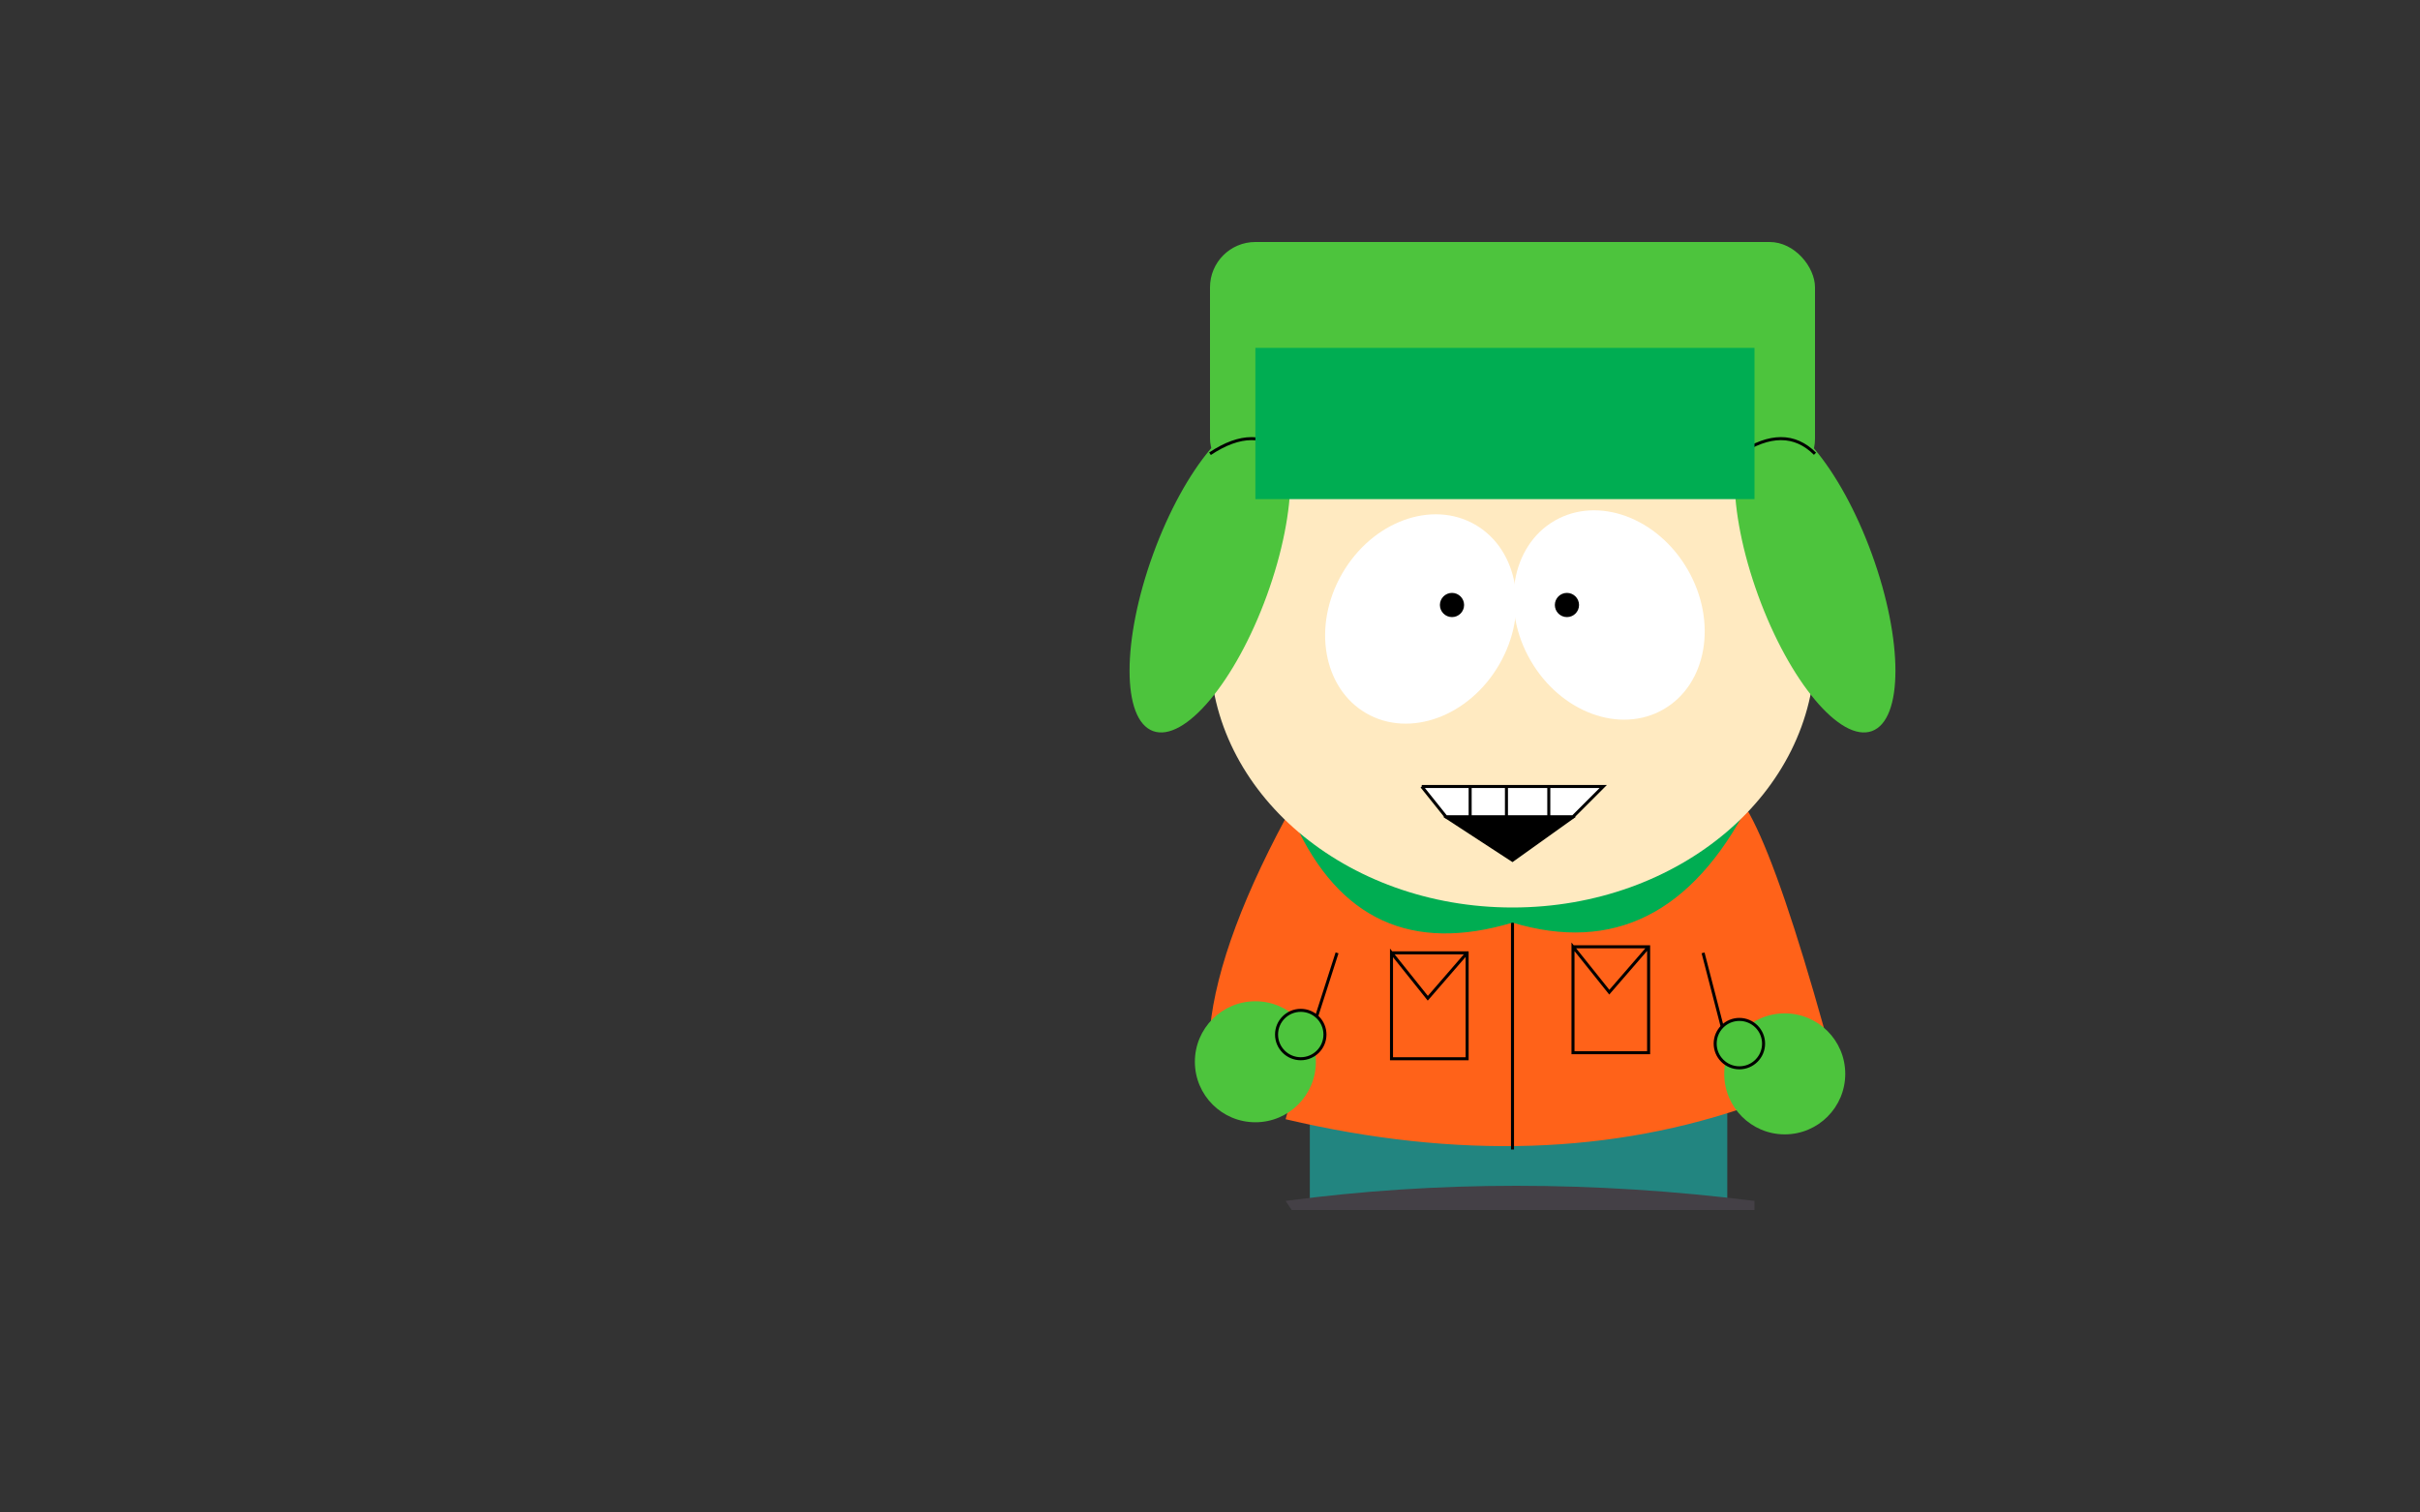 <svg xmlns="http://www.w3.org/2000/svg" version="1.1" width="800" height="500">
    <rect width="100%" height="100%" fill="#333333" stroke="none"/>
    <!--Мальчик в ушанке-->
    <rect x="433" y="368" width="138" height="30" fill="#228580"/> <!--Ноги-->
    <path fill="#444046" d="M425 397 Q 500 387, 580 397 V 400 H 427"/> <!--Ступни-->
    <path fill="#ff6219" d="M428 265 Q 403 310, 400 340 H 433 L 425 370 Q 510 390, 580 365 V 340 H 603 Q 575 240, 565 265"/>
    <g fill="transparent" stroke="black">
        <line x1="500" y1="292" x2="500" y2="380"/>
        <line x1="433" y1="343" x2="442" y2="315"/>
        <line x1="570" y1="342" x2="563" y2="315"/>
        <path d="M460 315 H 485 V 350 H 460 V 315 L 472 330 L 485 315"/>
        <path d="M520 313 H 545 V 348 H 520 V 313 L 532 328 L 545 313"/>
    </g>
    <g fill="#00ad52">
        <path d="M426 266 H 578 Q 550 320 500 305 Q 450 320 428 272"/>
    </g>
    <ellipse fill="#ffeac1" cx="500" cy="215" rx="100" ry="85"/> <!--Голова-->
    <g fill="white"> <!--Глаза-->
        <ellipse cx="435" cy="56" rx="30" ry="36" transform="rotate(30, 175, 195)" />
        <ellipse cx="493" cy="352" rx="30" ry="36" transform="rotate(-30, 235, 205)" />
    </g>
    <g fill="black">  <!--Зрачки-->
        <circle cx="480" cy="200" r="4"/>
        <circle cx="518" cy="200" r="4"/>
    </g>
    <g fill="#4dc43d"> <!--Руки-->
        <circle cx="415" cy="351" r="20"/><!--Левая рука-->
        <circle cx="430" cy="342" r="8" stroke="black"/>
        <circle cx="590" cy="355" r="20"/><!--Правая рука-->
        <circle cx="575" cy="345" r="8" stroke="black"/>
        <ellipse cx="400" cy="190" rx="20" ry="55" transform="rotate(20, 400, 190)" />
        <ellipse cx="600" cy="190" rx="20" ry="55" transform="rotate(-20, 600, 190)" />
        <rect x="400" y="80" width="200" height="80" rx="15" ry="15"/>
    </g>
    <g fill="transparent" stroke="black">
        <path d="M400 150 Q 415 140 425 150"/>
        <path d="M575 150 Q 590 140 600 150"/>
    </g>
    <rect x="415" y="115" width="165" height="50" fill="#00ad52"/>
    <g fill="white" stroke="black">
        <path d="M470 260 H 530 L 520 270 H 512 V 260 V 270 H 498 V 260 V 270 H 486 V 260 V 270 H 478 L 470 260"/>
    </g>
    <path d="M477 270 L 500 285 L 521 270"/>
</svg>
